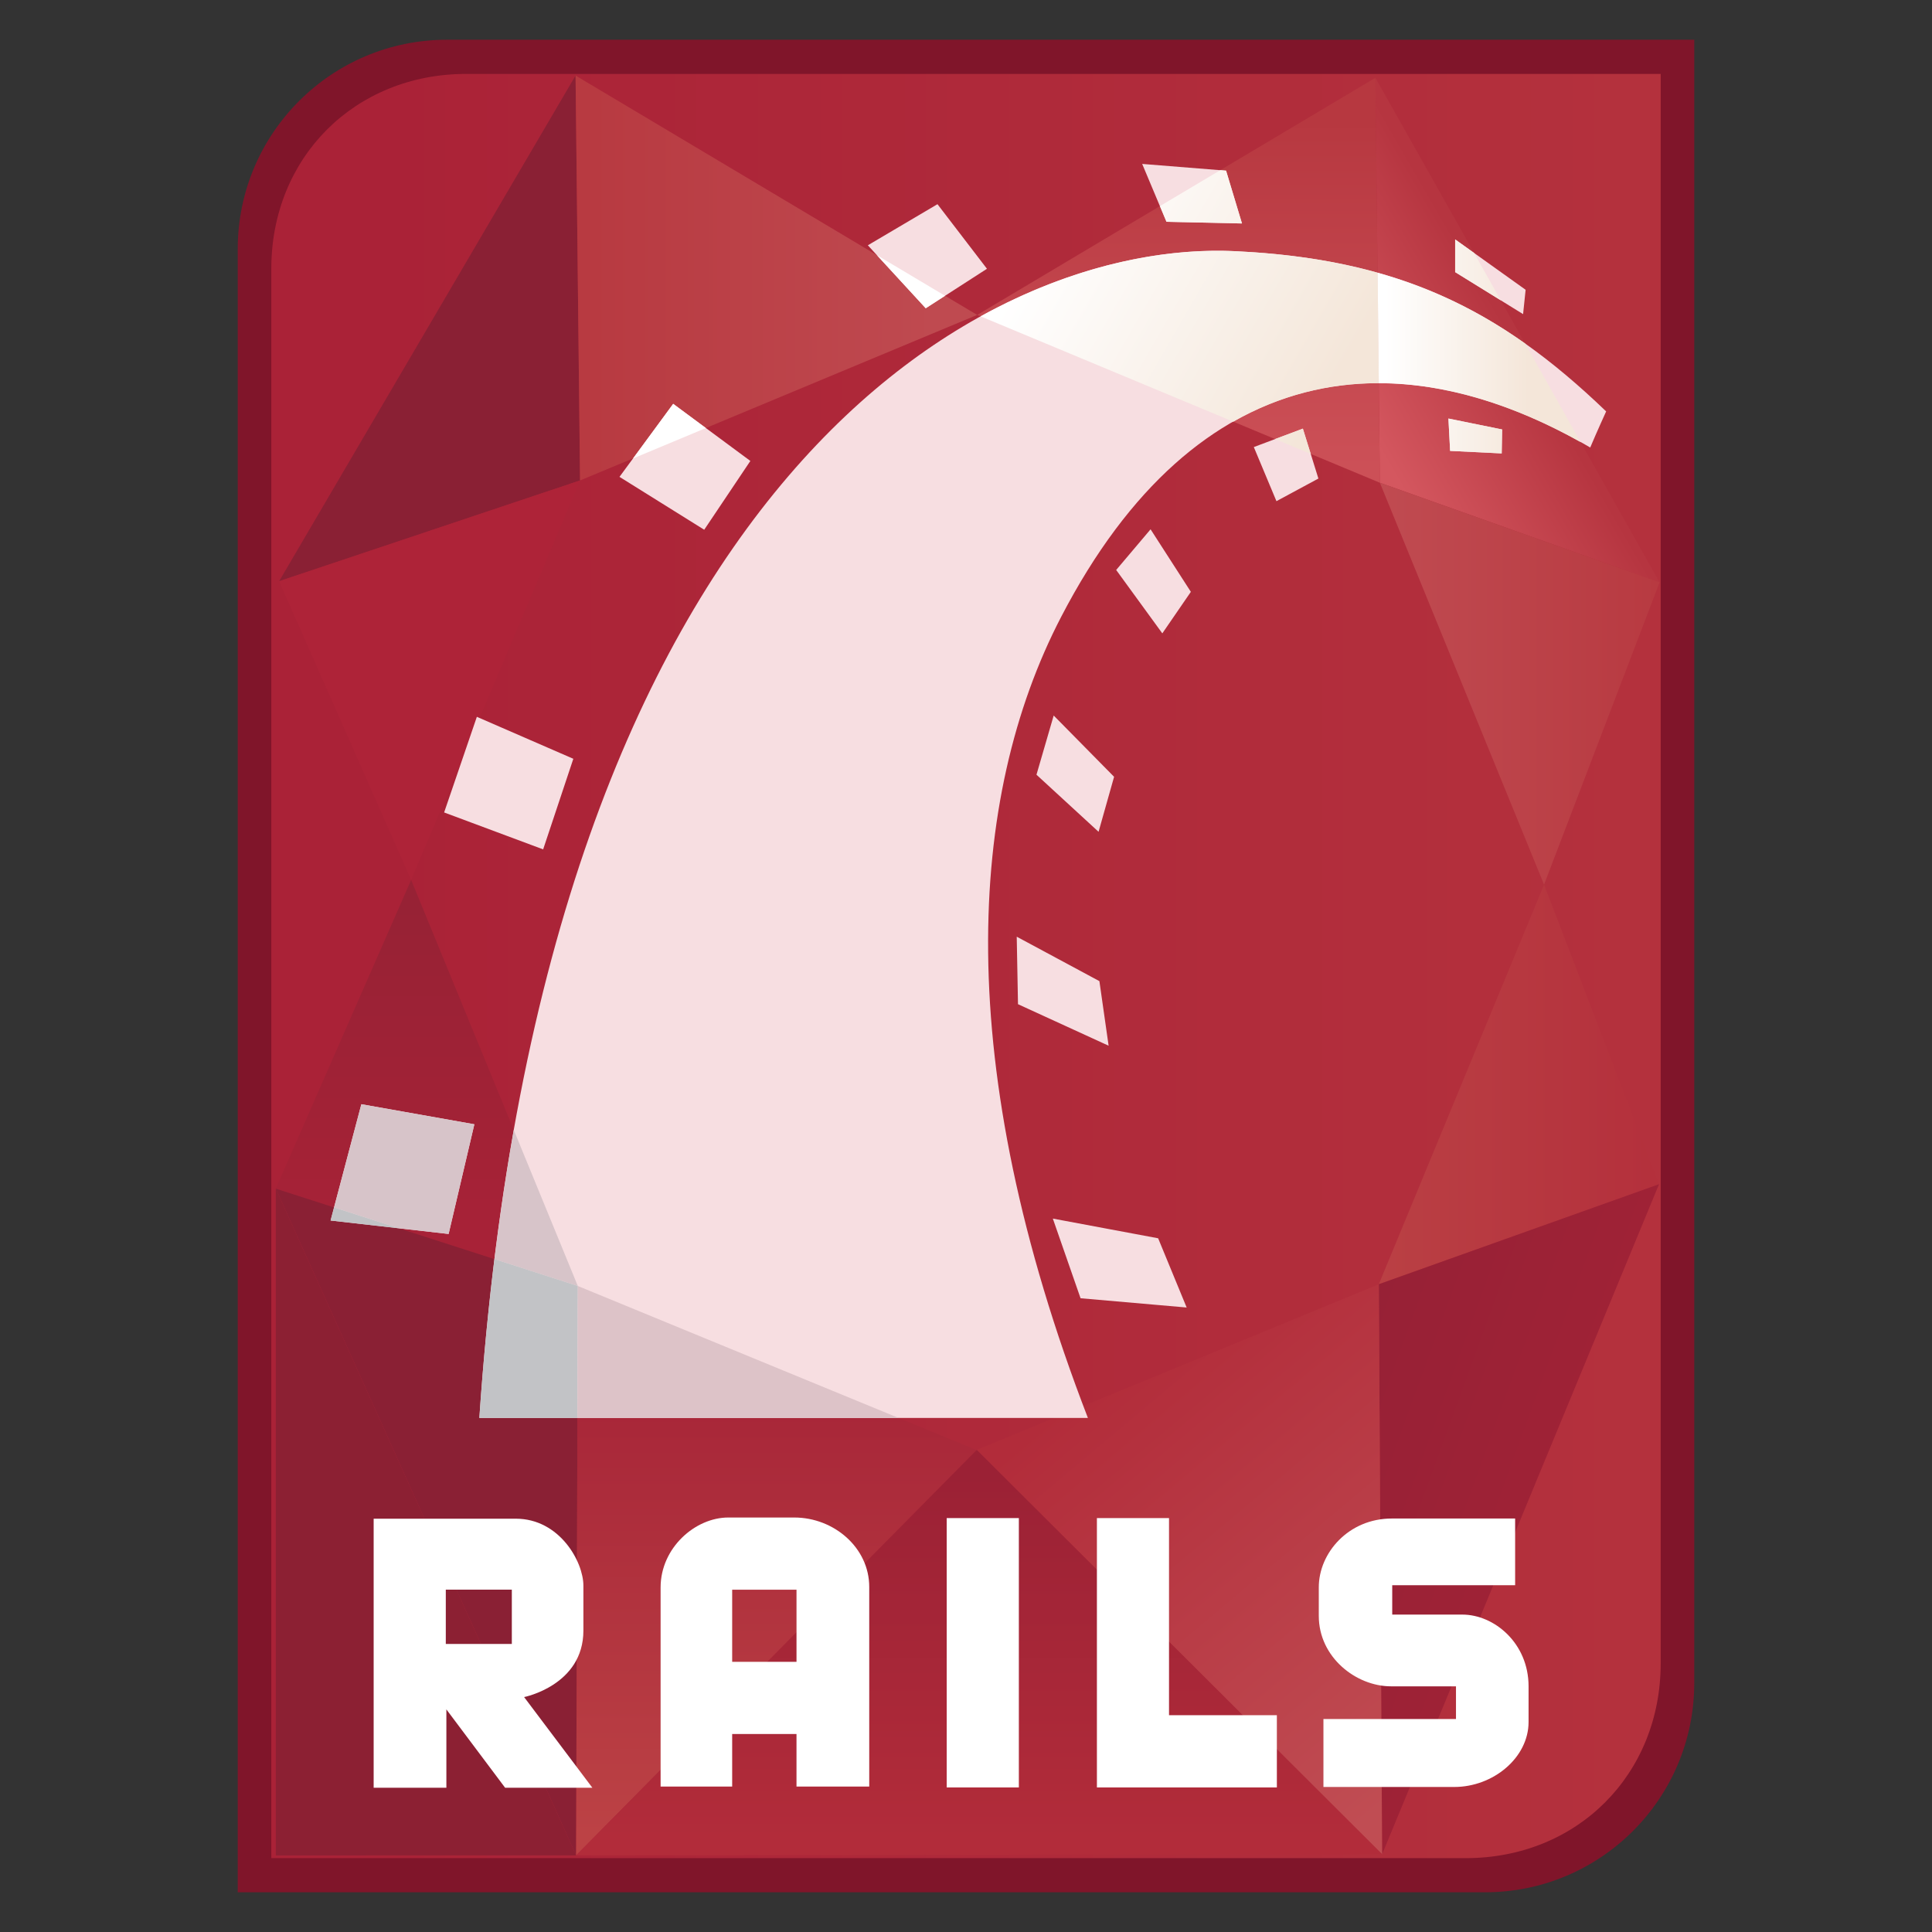 <svg width="5835" height="5835" viewBox="0 0 5835 5835" fill="none" xmlns="http://www.w3.org/2000/svg">
<rect x="0" y="0" width="5835" height="5835" fill="#333333" stroke="none"/>
<path d="M5116.99 5082.9C5116.99 5432.11 4833.93 5715.07 4484.94 5715.07H718V752.149C718 403.059 1001.02 120 1350.11 120H5117V5082.9H5116.99Z" fill="#80152A"/>
<path d="M5015.58 5023.5C5015.58 5359.53 4763.33 5611.92 4427.06 5611.92H819.396V811.643C819.396 475.497 1071.61 223.227 1407.93 223.227H5015.58V5023.5V5023.5Z" fill="url(#paint0_linear)"/>
<path d="M1738.31 228.139L1751.84 1451.1L843.002 1755.39L1738.31 228.139Z" fill="#8A2034"/>
<path d="M1738.31 228.139L1751.84 1451.1L2951.26 951.134L1738.31 228.139Z" fill="url(#paint1_linear)"/>
<path d="M1241.7 2657.42L1751.84 1451.09L843.002 1755.37L1241.7 2657.42Z" fill="#AE2338"/>
<path d="M1241.7 2657.45L1745.1 3883.9L832.932 3589.95L1241.7 2657.45Z" fill="url(#paint2_linear)"/>
<path d="M1739.99 5603.56L1745.1 3883.86L832.932 3589.91L1739.99 5603.56Z" fill="#8A2034"/>
<path d="M1739.99 5603.56L832.932 5603.76V3589.91L1739.99 5603.56Z" fill="#8C2033"/>
<path d="M1739.98 5603.57L1745.09 3883.88L2949.09 4379.29L1739.98 5603.57Z" fill="url(#paint3_linear)"/>
<path d="M4154 234.893L4167.48 1457.97L2951.26 951.141L4154 234.893Z" fill="url(#paint4_linear)"/>
<path d="M4154 234.893L4167.48 1457.97L5012.33 1758.76L4154 234.893Z" fill="url(#paint5_linear)"/>
<path d="M4663.35 2671.66L4167.48 1457.95L5012.33 1758.73L4663.35 2671.66Z" fill="url(#paint6_linear)"/>
<path d="M4663.35 2671.68L4164.23 3878.66L5010.59 3576.46L4663.35 2671.68Z" fill="url(#paint7_linear)"/>
<path d="M4174.24 5600.31L4164.23 3878.65L5010.59 3576.45L4174.24 5600.31Z" fill="url(#paint8_linear)"/>
<path d="M4174.25 5600.32L4164.24 3878.66L2949.92 4378.86L4174.25 5600.32Z" fill="url(#paint9_linear)"/>
<path d="M4174.24 5600.33L1740.37 5603.8L2949.92 4378.87L4174.24 5600.33Z" fill="url(#paint10_linear)"/>
<path d="M3074.53 3032.84L3348.23 3158.26L3320.39 2963.2L3070.71 2828.97L3074.53 3032.84ZM998.455 3686.2L1354.9 3726.79L1432.63 3395.53L1091.36 3334.93L998.455 3686.2ZM2266.24 1392.12L2033.16 1219.69L1870.97 1440.2L2126.88 1599.9L2266.24 1392.12ZM2980.8 811.748L2831.33 616.693L2621.05 740.816L2795.87 930.972L2980.8 811.748ZM3751.05 674.903L3702.97 515.431L3449.61 495.084L3523.04 669.898L3751.05 674.903ZM4607.64 875.173L4394.85 723.09V821.863L4600.02 948.712L4607.64 875.173ZM1731.56 2291.67L1440.19 2164.93L1341.35 2453.75L1640.4 2565.26L1731.56 2291.67ZM3182.34 2161.02L3130.34 2339.77L3317.87 2512.18L3364.75 2346.07L3182.34 2161.02ZM4379.62 1361.78L4535.41 1369.39L4536.72 1297.06L4374.51 1264.09L4379.62 1361.78ZM3731.7 758.661C2982.15 722.212 1640.39 1432.59 1447.73 4282.44H3285.66C2873.53 3214.82 2921.34 2409.26 3204.72 1863.37C3616.8 1069.44 4230.15 1016.91 4802.8 1351.53C4823.04 1303.45 4850.89 1242.53 4850.89 1242.53C4524.09 928.365 4218.17 782.27 3731.7 758.661ZM3786.75 1350.23L3855.08 1513.62L3981.79 1445.31L3934.92 1294.53L3786.75 1350.23ZM3371.08 1721.41L3510.44 1912.88L3596.6 1787.45L3474.97 1598.6L3371.08 1721.41ZM3583.95 3948.93L3497.8 3739.84L3179.73 3680.33L3263.49 3920.95L3583.95 3948.93Z" fill="#F7DEE1"/>
<path d="M1912.03 1384.59L2131.84 1292.77L2033.16 1219.66L1912.03 1384.59Z" fill="white"/>
<path d="M2795.86 930.977L2854.22 893.336L2648.41 770.627L2795.86 930.977Z" fill="white"/>
<path d="M1091.36 3334.95L1008.89 3646.62L1204.44 3709.61L1354.89 3726.81L1432.62 3395.54L1091.36 3334.95Z" fill="#D7C4C9"/>
<path d="M1551.73 3412.73C1529.6 3537.3 1510.06 3667.3 1493.31 3802.74L1745.09 3883.89L1551.73 3412.73Z" fill="#D7C4C9"/>
<path d="M1008.9 3646.62L998.455 3686.22L1204.44 3709.61L1008.9 3646.62Z" fill="#C2C3C6"/>
<path d="M1745.1 3883.86L1493.31 3802.71C1474.55 3955.55 1459.05 4115.25 1447.73 4282.45H1743.91L1745.1 3883.86Z" fill="#C2C3C6"/>
<path d="M1743.9 4282.47H2713.89L1745.09 3883.88L1743.9 4282.47Z" fill="#DDC3C8"/>
<path d="M4452.08 763.985L4394.84 723.082V821.855L4532.59 907.041L4452.08 763.985ZM4606 1037.36C4467.74 939.559 4324.13 869.61 4160.62 823.82L4164.23 1157.36C4364.82 1157.58 4571.63 1222.09 4773.75 1335.23L4606 1037.36ZM4379.62 1361.77L4535.41 1369.38L4536.72 1297.05L4374.51 1264.08L4379.62 1361.77Z" fill="url(#paint11_linear)"/>
<path d="M4160.63 823.835C4032.37 787.727 3891.94 766.293 3731.71 758.668C3511.51 748.003 3239.99 801.851 2961.66 955.453L3724.75 1273.55C3864.84 1193.81 4012.8 1157.15 4164.24 1157.36L4160.63 823.835ZM3751.04 674.91L3702.96 515.438L3685.56 513.918L3503.14 622.477L3523.05 669.918L3751.04 674.91ZM3851.02 1325.99L3958.63 1370.93L3934.9 1294.56L3851.02 1325.99Z" fill="url(#paint12_linear)"/>
<path d="M1761.96 4924.55V4788.98C1761.96 4716.65 1689.83 4586.76 1557.99 4586.76C1426.24 4586.76 1128.51 4586.76 1128.51 4586.76V5399.29H1348.14V5162.68L1525.53 5399.29H1789.05L1582.91 5125.47C1582.9 5125.46 1761.96 5090.11 1761.96 4924.55ZM1545.81 4965H1346.4V4801.05H1545.81V4965ZM2398.9 4583.17H2199.5C2099.85 4583.17 1995.14 4674.56 1995.14 4794.43C1995.14 4914.31 1995.14 5395.69 1995.14 5395.69H2211.29V5237.08H2405.58V5395.69H2625.27C2625.27 5395.69 2625.27 4910.95 2625.27 4792.8C2625.28 4674.54 2518.85 4583.17 2398.9 4583.17ZM2405.6 5019.07H2211.3V4801.17H2405.6V5019.07ZM4416.38 4876.35C4320.02 4876.35 4204.79 4876.35 4204.79 4876.35V4787.67H4575.98V4586.21C4575.98 4586.21 4333.93 4586.21 4203.48 4586.21C4072.95 4586.21 3982.98 4689.99 3982.98 4793.99V4880.14C3982.98 5005.57 4095.8 5093.03 4201.01 5093.03C4306.08 5093.03 4397.34 5093.03 4397.34 5093.03V5191.82H3997.03V5396.99C3997.03 5396.99 4274.41 5396.99 4392.22 5396.99C4510.06 5396.99 4616.56 5308.32 4616.56 5200.74V5093.03C4616.56 4962.4 4512.68 4876.35 4416.38 4876.35ZM3530.65 4584.91H3312.86V5398.31H3856.37V5180.29H3530.65V4584.91ZM2859.22 5398.31H3077.13V4584.91H2859.22V5398.31Z" fill="white"/>
<defs>
<linearGradient id="paint0_linear" x1="819.395" y1="2917.57" x2="5015.58" y2="2917.57" gradientUnits="userSpaceOnUse">
<stop offset="0.08" stop-color="#AA2237"/>
<stop offset="0.982" stop-color="#B4313D"/>
</linearGradient>
<linearGradient id="paint1_linear" x1="1738.3" y1="839.623" x2="2951.26" y2="839.623" gradientUnits="userSpaceOnUse">
<stop offset="0.037" stop-color="#B83A41"/>
<stop offset="0.896" stop-color="#BF4A50"/>
</linearGradient>
<linearGradient id="paint2_linear" x1="1289.02" y1="3883.89" x2="1289.02" y2="2657.44" gradientUnits="userSpaceOnUse">
<stop offset="0.037" stop-color="#A92237"/>
<stop offset="0.939" stop-color="#972235"/>
</linearGradient>
<linearGradient id="paint3_linear" x1="2344.54" y1="5603.57" x2="2344.54" y2="3883.87" gradientUnits="userSpaceOnUse">
<stop offset="0.037" stop-color="#BC4245"/>
<stop offset="0.939" stop-color="#A42136"/>
</linearGradient>
<linearGradient id="paint4_linear" x1="3559.37" y1="1457.97" x2="3559.37" y2="234.889" gradientUnits="userSpaceOnUse">
<stop offset="0.037" stop-color="#CC5057"/>
<stop offset="0.896" stop-color="#B73840"/>
</linearGradient>
<linearGradient id="paint5_linear" x1="4071.72" y1="1292.11" x2="4591.21" y2="992.174" gradientUnits="userSpaceOnUse">
<stop offset="0.08" stop-color="#D4575F"/>
<stop offset="0.945" stop-color="#B63540"/>
</linearGradient>
<linearGradient id="paint6_linear" x1="4167.48" y1="2064.8" x2="5012.33" y2="2064.8" gradientUnits="userSpaceOnUse">
<stop stop-color="#C04B51"/>
<stop offset="1" stop-color="#B83A41"/>
</linearGradient>
<linearGradient id="paint7_linear" x1="4164.23" y1="3275.17" x2="5010.59" y2="3275.17" gradientUnits="userSpaceOnUse">
<stop stop-color="#BA4044"/>
<stop offset="1" stop-color="#B4303C"/>
</linearGradient>
<linearGradient id="paint8_linear" x1="3986.22" y1="4367.74" x2="4636.44" y2="4604.41" gradientUnits="userSpaceOnUse">
<stop stop-color="#972136"/>
<stop offset="1" stop-color="#9F2236"/>
</linearGradient>
<linearGradient id="paint9_linear" x1="3429.36" y1="3976.56" x2="4536.67" y2="5296.2" gradientUnits="userSpaceOnUse">
<stop offset="0.037" stop-color="#B22C3A"/>
<stop offset="0.939" stop-color="#C04D53"/>
</linearGradient>
<linearGradient id="paint10_linear" x1="2957.31" y1="5603.8" x2="2957.31" y2="4378.87" gradientUnits="userSpaceOnUse">
<stop offset="0.037" stop-color="#B22C3A"/>
<stop offset="0.939" stop-color="#9B2135"/>
</linearGradient>
<linearGradient id="paint11_linear" x1="4160.62" y1="1046.23" x2="4773.76" y2="1046.23" gradientUnits="userSpaceOnUse">
<stop offset="0.037" stop-color="white"/>
<stop offset="0.742" stop-color="#F4E6D9"/>
</linearGradient>
<linearGradient id="paint12_linear" x1="3149.59" y1="629.95" x2="4138.95" y2="1201.16" gradientUnits="userSpaceOnUse">
<stop offset="0.037" stop-color="white"/>
<stop offset="0.896" stop-color="#F4E6D9"/>
</linearGradient>
</defs>
</svg>
